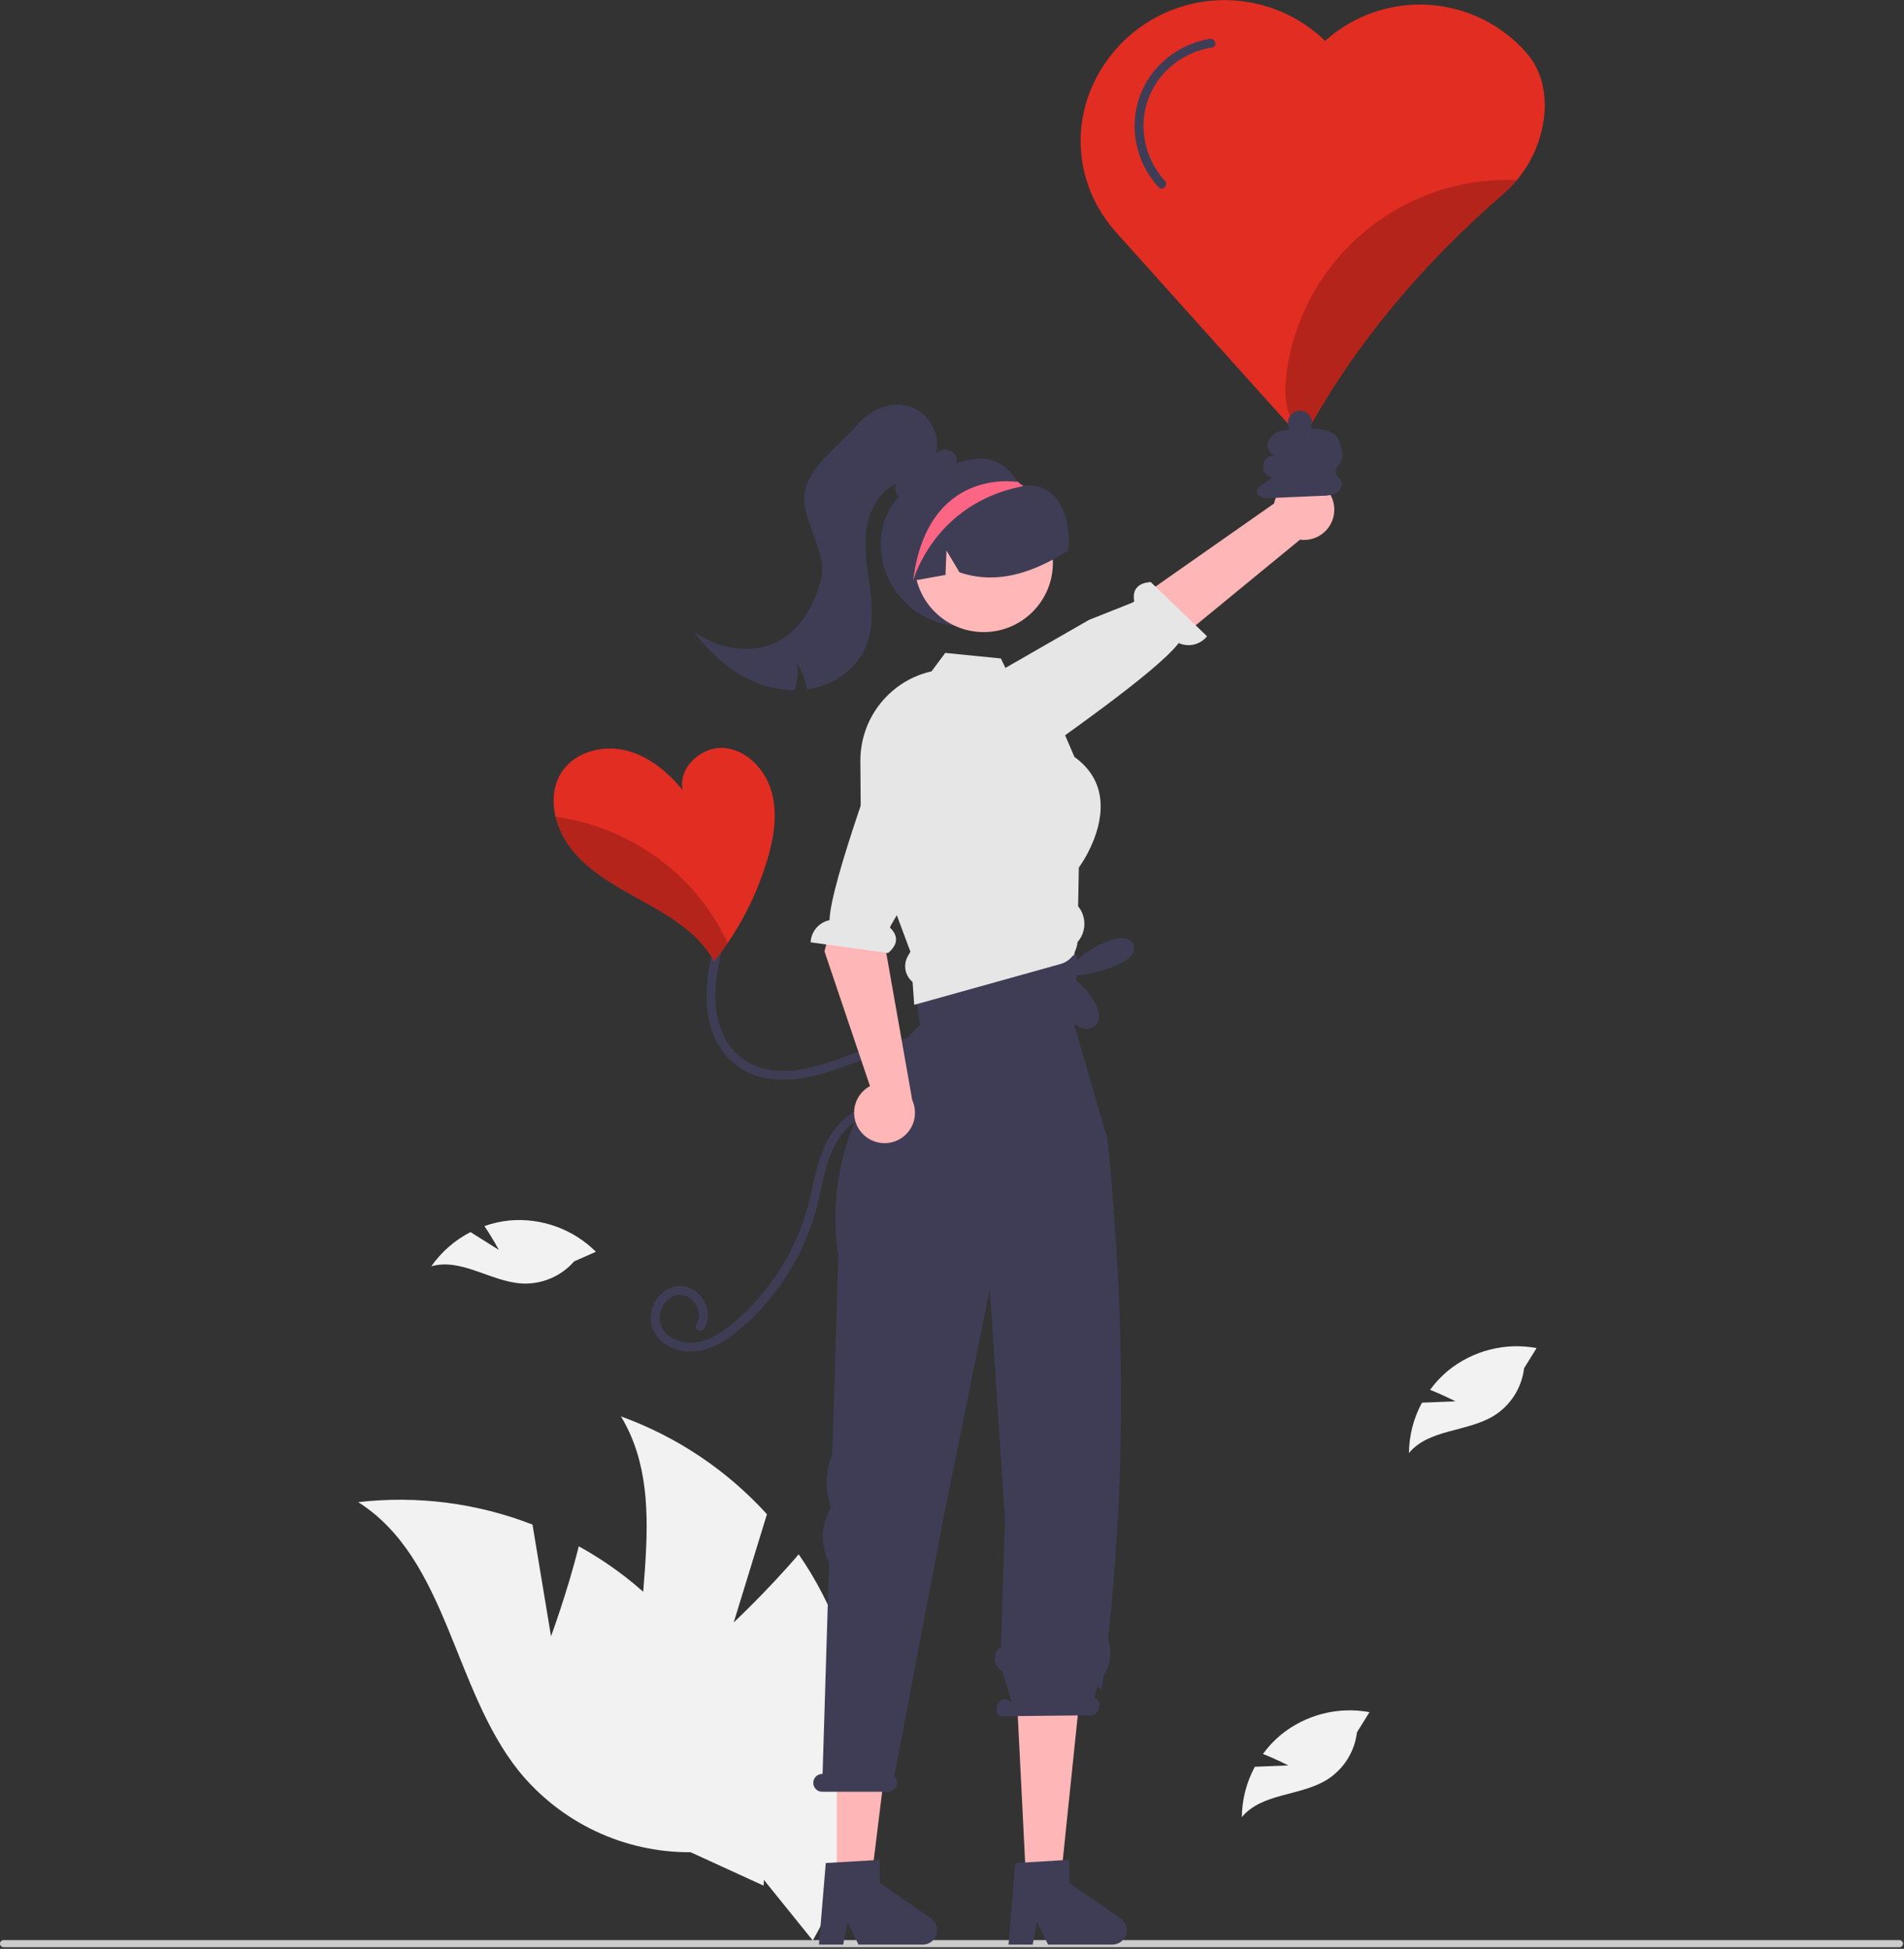 
<svg width="638" height="653" viewBox="0 0 638 653" fill="none" xmlns="http://www.w3.org/2000/svg">
<rect x="0" y="0" width="638" height="653" fill="#333333" stroke="none"/>
<g clip-path="url(#clip0_2935_423)">
<path d="M637.67 651.268C637.671 651.425 637.64 651.58 637.58 651.724C637.521 651.869 637.433 652 637.323 652.111C637.212 652.221 637.081 652.309 636.936 652.369C636.791 652.428 636.636 652.459 636.48 652.458H1.19C0.874 652.458 0.572 652.333 0.349 652.11C0.125 651.886 0 651.584 0 651.268C0 650.953 0.125 650.65 0.349 650.427C0.572 650.204 0.874 650.078 1.19 650.078H636.48C636.636 650.078 636.791 650.108 636.936 650.168C637.08 650.227 637.212 650.315 637.323 650.426C637.433 650.536 637.521 650.668 637.58 650.812C637.64 650.957 637.671 651.112 637.67 651.268Z" fill="#CCCCCC"/>
<path d="M517.096 29.477C516.312 25.111 514.371 21.037 511.476 17.677C507.359 12.99 502.358 9.161 496.761 6.407C491.163 3.653 485.078 2.029 478.853 1.627C472.628 1.225 466.384 2.053 460.479 4.064C454.574 6.075 449.122 9.229 444.436 13.347L444.036 13.707C438.442 8.285 431.624 4.291 424.159 2.065C416.694 -0.162 408.802 -0.556 401.152 0.916C393.502 2.388 386.32 5.682 380.214 10.52C374.108 15.358 369.258 21.596 366.076 28.707C363.152 35.214 361.811 42.321 362.164 49.446C362.517 56.571 364.553 63.511 368.106 69.697C369.7 72.486 371.573 75.106 373.696 77.517C375.886 80.017 435.006 145.787 435.596 146.447C435.667 146.529 435.754 146.595 435.853 146.639C435.951 146.684 436.058 146.707 436.166 146.707C436.186 146.707 436.216 146.697 436.246 146.697C436.288 146.696 436.329 146.686 436.366 146.667C436.561 146.619 436.73 146.497 436.836 146.327L437.146 145.817L437.516 145.187L442.986 136.047C458.156 110.697 478.606 86.777 503.776 64.957C505.397 63.55 506.899 62.011 508.266 60.357C513.652 53.918 516.902 45.964 517.566 37.597C517.756 34.881 517.598 32.152 517.096 29.477Z" fill="#e22d22"/>
<path d="M245.859 543.634L256.993 507.374C243.597 492.63 226.804 481.379 208.073 474.598C226.373 504.916 208.64 544.468 216.03 579.102C218.417 589.886 223.201 599.995 230.026 608.68C236.852 617.364 245.544 624.401 255.459 629.269L272.355 650.204C281.213 634.729 286.61 617.517 288.175 599.755C289.741 581.993 287.436 564.102 281.422 547.316C277.954 537.933 273.319 529.023 267.625 520.798C257.585 532.602 245.859 543.634 245.859 543.634Z" fill="#F2F2F2"/>
<path d="M184.638 548.268L178.432 510.847C159.866 503.625 139.818 501.044 120.028 503.329C149.93 522.304 151.697 565.613 173.757 593.316C180.704 601.904 189.494 608.818 199.476 613.547C209.458 618.276 220.376 620.698 231.422 620.633L255.881 631.835C256.907 614.034 254.062 596.222 247.541 579.626C241.021 563.03 230.979 548.045 218.11 535.703C210.821 528.851 202.699 522.944 193.935 518.121C190.212 533.164 184.638 548.268 184.638 548.268Z" fill="#F2F2F2"/>
<path d="M306.87 302.877L303.796 310.027L308.82 335.423L360.075 328.296L359.666 297.33L358.637 290.547L306.87 302.877Z" fill="#FFB6B6"/>
<path d="M280.389 632.005H291.697L297.078 588.389H280.389V632.005Z" fill="#FFB6B6"/>
<path d="M311.938 642.786L294.768 630.923V623.178L292.772 623.302L280.389 624.04L276.703 624.255L274.423 651.597H282.532L283.972 643.942L287.681 651.597H309.194C310.224 651.597 311.227 651.267 312.057 650.656C312.887 650.045 313.5 649.184 313.806 648.201C314.113 647.217 314.097 646.161 313.761 645.187C313.425 644.213 312.786 643.371 311.938 642.786Z" fill="#3F3D56"/>
<path d="M343.907 632.005H355.215L361.867 567.792L340.619 566.521L343.907 632.005Z" fill="#FFB6B6"/>
<path d="M375.457 642.786L358.287 630.923V623.178L356.11 623.302L343.511 624.062L340.222 624.255L337.942 651.597H346.051L347.491 643.942L351.2 651.597H372.713C373.743 651.597 374.746 651.267 375.576 650.656C376.406 650.045 377.019 649.184 377.325 648.201C377.631 647.217 377.616 646.161 377.28 645.187C376.944 644.213 376.305 643.371 375.457 642.786Z" fill="#3F3D56"/>
<path d="M275.589 594.391H275.633L277.808 523.473C276.4 520.758 275.686 517.738 275.729 514.68C275.771 511.623 276.569 508.623 278.051 505.949L278.362 505.385L277.555 501.643C276.518 496.835 276.994 491.824 278.917 487.297L280.946 421.143C273.698 374.169 308.24 343.535 308.24 343.535L305.066 318.914L360.936 320.184L359.986 343.535L371.095 381.703C376.941 438.662 377.289 494.464 371.308 548.934C371.296 549.09 371.319 549.248 371.376 549.394C371.983 551.239 372.197 553.191 372.003 555.124C371.81 557.056 371.214 558.927 370.253 560.616C370.004 561.046 369.833 561.518 369.747 562.008C368.515 571.557 368.355 559.478 366.722 568.943L367.04 569.103C368.184 569.498 368.674 571.083 368.136 572.643C367.597 574.203 366.234 575.148 365.09 574.753L335.223 575.072C334.079 574.677 333.588 573.093 334.126 571.532C334.665 569.972 336.029 569.028 337.173 569.422L339.031 570.362L335.922 560.192L334.833 559.174C334.31 558.687 333.905 558.088 333.648 557.422C333.39 556.755 333.286 556.04 333.344 555.328C333.402 554.616 333.62 553.926 333.982 553.311C334.344 552.695 334.841 552.169 335.435 551.773L336.338 522.245L336.778 509.745L335.872 495.564L331.683 431.779L315.828 510.217L299.633 595.181C300.01 595.522 300.294 595.954 300.457 596.436C300.62 596.918 300.656 597.434 300.561 597.934C300.412 598.632 300.025 599.257 299.466 599.701C298.906 600.146 298.21 600.381 297.496 600.368H275.51C275.049 600.368 274.594 600.261 274.182 600.056C273.769 599.851 273.409 599.554 273.13 599.187C272.85 598.82 272.66 598.393 272.573 597.941C272.485 597.488 272.504 597.022 272.626 596.577C272.812 595.938 273.202 595.378 273.738 594.983C274.273 594.588 274.924 594.38 275.589 594.391Z" fill="#3F3D56"/>
<path d="M295.14 182.202C295.139 186.73 296.249 191.189 298.372 195.188C300.496 199.187 303.57 202.603 307.322 205.137C311.074 207.671 315.392 209.245 319.894 209.721C324.397 210.197 328.948 209.56 333.147 207.867C337.347 206.174 341.066 203.475 343.979 200.009C346.892 196.542 348.91 192.414 349.854 187.986C350.799 183.557 350.643 178.965 349.399 174.611C348.154 170.258 345.861 166.276 342.718 163.016L342.586 162.884C342.364 162.651 342.143 162.419 341.911 162.197L341.906 162.197L341.903 162.194L341.9 162.191L341.9 162.186C341.582 161.955 341.29 161.692 341.025 161.401C337.291 156.183 333.057 151.807 322.802 154.541C308.037 158.476 295.14 166.922 295.14 182.202Z" fill="#3F3D56"/>
<path d="M447.091 170.361C447.154 171.841 446.892 173.317 446.322 174.684C445.753 176.052 444.891 177.278 443.796 178.276C442.702 179.274 441.402 180.02 439.988 180.462C438.574 180.903 437.08 181.029 435.612 180.831L364.275 239.378L353.378 220.226L426.927 168.699C427.424 166.255 428.799 164.078 430.794 162.58C432.788 161.083 435.262 160.369 437.748 160.574C440.233 160.778 442.557 161.888 444.279 163.692C446.001 165.496 447.002 167.869 447.091 170.361Z" fill="#FFB6B6"/>
<path d="M334.152 256.643C334.152 256.643 336.476 261.465 345.515 254.616C352.751 249.132 387.296 225.474 394.969 215.473C396.579 216.201 398.386 216.372 400.104 215.96C401.822 215.548 403.354 214.576 404.459 213.197L385.585 195.025C379.663 195.425 379.602 199.388 380.109 201.664L364.941 207.691L325.435 230.389L332.411 253.187L334.152 256.643Z" fill="#E6E6E6"/>
<path d="M329.617 211.797C342.428 211.797 352.812 201.412 352.812 188.602C352.812 175.791 342.428 165.406 329.617 165.406C316.807 165.406 306.422 175.791 306.422 188.602C306.422 201.412 316.807 211.797 329.617 211.797Z" fill="#FFB7B7"/>
<path d="M361.259 303.656L361.497 290.716C362.438 289.424 370.331 278.14 368.562 266.867C367.734 261.56 364.853 257.103 360.022 253.633L356.904 246.375L352.288 235.646L338.781 227.606L336.91 223.795L335.368 220.631L316.735 218.771L312.142 224.952L312.052 224.964C307.831 225.923 303.867 227.779 300.427 230.407C296.652 233.272 293.591 236.972 291.486 241.218C289.38 245.464 288.288 250.141 288.293 254.88L288.406 269.918L288.429 272.072L288.44 274.159L300.065 305.448L300.507 306.661L305.066 318.92L304.283 320.213C303.441 321.62 303.13 323.282 303.406 324.898C303.683 326.515 304.529 327.978 305.792 329.025L306.336 336.691L307.323 336.419L312.936 334.854L355.395 323.003C356.994 322.557 358.406 321.606 359.421 320.293C359.458 320.245 359.492 320.196 359.523 320.145C359.691 319.937 359.84 319.713 359.966 319.476C360.93 317.038 361.032 316.38 361.043 315.7C362.453 314.094 363.267 312.052 363.349 309.917C363.432 307.782 362.778 305.683 361.497 303.974L361.259 303.656Z" fill="#E6E6E6"/>
<path d="M305.342 194.684C305.552 194.65 305.762 194.606 305.973 194.573C309.591 193.931 313.209 193.301 316.816 192.648L317.148 184.471L321.518 191.796C331.488 195.104 340.815 193.234 349.59 189.107C352.484 187.733 355.292 186.185 357.999 184.471C358.89 170.642 353.299 161.789 342.895 162.718C342.515 162.752 342.243 162.364 341.911 162.198L341.906 162.197L341.903 162.195L341.9 162.191L341.9 162.187C341.335 161.921 340.76 161.667 340.185 161.434C335.68 159.674 330.769 159.228 326.021 160.149C321.273 161.069 316.884 163.318 313.364 166.635C306.283 173.395 303.096 184.559 305.342 194.684Z" fill="#3F3D56"/>
<path d="M320.455 155.208C320.223 156.007 319.764 156.721 319.134 157.265C318.504 157.808 317.73 158.157 316.905 158.27C313.787 162.125 310.214 166.208 305.327 166.979C303.93 167.276 302.472 167.024 301.255 166.276C301.107 166.183 300.97 166.072 300.847 165.947C299.69 164.847 299.6 162.636 300.972 161.808C294.825 164.246 291.23 170.88 290.323 177.424C289.416 183.967 290.675 190.579 291.502 197.134C292.33 203.689 292.693 210.572 290.119 216.662C287.08 223.841 280.094 229.001 272.473 230.645C271.792 230.793 271.112 230.917 270.42 230.997C269.961 227.884 268.805 224.915 267.041 222.31C267.507 225.325 267.231 228.408 266.236 231.292C260.505 231.212 254.877 229.758 249.826 227.05C242.919 223.41 237.17 217.853 232.463 211.627C240.572 217.377 251.776 219.532 260.599 214.984C268.492 210.901 273.153 202.328 275.195 193.686C277.236 185.033 268.656 174.432 269.586 165.598C270.527 156.763 281.182 149.265 287.011 142.563C290.731 138.287 296.22 135.123 301.879 135.656C303.79 135.838 305.64 136.43 307.301 137.392C308.963 138.353 310.398 139.661 311.509 141.227C312.62 142.793 313.38 144.58 313.738 146.466C314.095 148.352 314.043 150.293 313.583 152.157C315.193 149.877 319.355 150.376 320.387 152.973C320.664 153.689 320.688 154.477 320.455 155.208Z" fill="#3F3D56"/>
<path d="M305.973 194.573C305.973 194.573 312.844 168.925 342.298 163.005C342.331 162.994 342.442 162.95 342.586 162.884C342.674 162.828 342.785 162.773 342.895 162.718C342.563 162.53 342.243 162.364 341.911 162.198L341.906 162.197L341.903 162.194L341.9 162.191L341.9 162.187C341.612 161.921 341.324 161.656 341.025 161.401L340.185 161.434C340.185 161.434 310.631 156.754 305.973 194.573Z" fill="#FD6584"/>
<path d="M379.893 316.796C379.63 316.128 379.188 315.546 378.616 315.113C378.044 314.68 377.364 314.412 376.65 314.34C375.219 314.215 373.779 314.424 372.442 314.949C367.195 316.696 362.485 319.759 358.759 323.844L358.822 326.44C357.073 328.672 356.139 331.435 356.176 334.271C356.213 337.106 357.219 339.844 359.026 342.029C360.047 343.287 361.44 344.189 363.005 344.605C363.787 344.8 364.607 344.78 365.379 344.547C366.151 344.315 366.846 343.878 367.39 343.283C368.958 341.373 368.2 338.497 367.048 336.311C365.036 332.51 362.091 329.282 358.491 326.929C364.503 326.776 370.409 325.308 375.793 322.628C376.986 322.106 378.063 321.351 378.959 320.407C379.402 319.93 379.72 319.35 379.883 318.719C380.046 318.089 380.049 317.428 379.893 316.796Z" fill="#3F3D56"/>
<path d="M487.702 469.549L476.477 469.994C473.671 475.183 472.173 480.979 472.115 486.878C478.793 478.791 491.584 479.868 500.538 474.407C503.318 472.683 505.673 470.355 507.431 467.596C509.188 464.837 510.303 461.718 510.691 458.47L514.884 451.696C509.691 450.738 504.352 450.917 499.235 452.222C494.118 453.526 489.345 455.924 485.244 459.251C482.962 461.14 480.927 463.309 479.186 465.706C483.469 467.355 487.702 469.549 487.702 469.549Z" fill="#F2F2F2"/>
<path d="M431.702 591.549L420.477 591.994C417.671 597.183 416.173 602.979 416.115 608.878C422.793 600.791 435.584 601.868 444.538 596.407C447.318 594.683 449.673 592.355 451.431 589.596C453.188 586.837 454.303 583.718 454.691 580.47L458.884 573.696C453.691 572.738 448.352 572.917 443.235 574.222C438.118 575.526 433.345 577.924 429.244 581.251C426.962 583.14 424.927 585.309 423.186 587.706C427.469 589.355 431.702 591.549 431.702 591.549Z" fill="#F2F2F2"/>
<path d="M167.164 418.813L157.65 412.84C152.403 415.538 147.894 419.475 144.514 424.311C154.593 421.408 164.54 429.521 175.013 430.071C178.281 430.218 181.54 429.627 184.549 428.343C187.557 427.059 190.238 425.114 192.393 422.653L199.679 419.431C195.935 415.707 191.427 412.84 186.468 411.027C181.508 409.213 176.215 408.496 170.952 408.926C168.001 409.196 165.097 409.836 162.307 410.832C164.91 414.611 167.164 418.813 167.164 418.813Z" fill="#F2F2F2"/>
<path d="M447.499 158.309C447.275 156.806 448.906 155.735 449.516 154.343C449.908 153.101 449.908 151.768 449.515 150.526C449.163 148.838 448.758 147.049 447.536 145.833C446.288 144.784 444.75 144.139 443.126 143.984C439.18 143.295 435.151 143.224 431.183 143.773L434.193 143.956C432.298 143.835 430.396 144.056 428.579 144.607C427.672 144.894 426.853 145.403 426.195 146.088C425.536 146.774 425.061 147.613 424.812 148.53C424.44 150.388 425.71 152.564 427.598 152.723C426.655 152.531 425.675 152.72 424.871 153.249C424.067 153.778 423.505 154.603 423.307 155.545C423.11 156.486 423.294 157.468 423.818 158.275C424.342 159.082 425.164 159.649 426.105 159.851C425.67 161.025 424.378 161.587 423.272 162.173C422.165 162.759 421.001 163.763 421.188 165.001C421.435 166.638 423.622 166.974 425.276 166.902L443.278 166.116C444.829 166.172 446.369 165.852 447.769 165.184C449.104 164.406 450.034 162.7 449.418 161.283C448.942 160.189 447.675 159.489 447.499 158.309Z" fill="#3F3D56"/>
<path d="M238.708 318.649C236.234 329.519 235.058 341.842 241.657 351.569C244.462 355.742 248.578 358.86 253.355 360.431C258.189 361.864 263.287 362.177 268.261 361.346C279.517 359.787 289.52 353.924 300.589 351.648C305.474 350.644 310.658 350.312 315.361 352.245C318.884 353.693 322.596 356.605 322.612 360.759C322.63 365.025 318.925 367.857 315.24 369.168C310.324 370.918 305.214 370.241 300.114 370.02C294.622 369.783 289.021 370.279 284.458 373.643C280.534 376.706 277.524 380.786 275.757 385.44C273.464 391.006 272.533 396.991 271.066 402.798C269.755 408.019 267.901 413.089 265.534 417.924C260.889 427.4 254.377 435.84 246.39 442.738C242.451 446.128 237.664 449.582 232.284 449.893C228.135 450.133 223.091 448.389 221.491 444.186C220.897 442.371 220.955 440.406 221.656 438.63C222.356 436.853 223.655 435.377 225.328 434.457C228.884 432.662 232.757 435.222 233.905 438.736C234.207 439.546 234.312 440.415 234.213 441.274C234.114 442.132 233.813 442.955 233.335 443.675C232.257 445.283 234.854 446.786 235.925 445.189C238.412 441.481 237.112 436.494 234.067 433.523C232.581 432.008 230.594 431.086 228.478 430.928C226.363 430.771 224.261 431.388 222.568 432.666C220.808 434.006 219.477 435.831 218.739 437.916C218.002 440.002 217.889 442.257 218.414 444.406C219.694 449.022 224.23 451.959 228.76 452.686C234.354 453.585 239.738 451.386 244.254 448.21C248.784 444.939 252.904 441.134 256.523 436.877C263.88 428.415 269.411 418.526 272.769 407.828C276.071 397.247 276.311 383.268 286.123 376.122C291.172 372.445 297.358 372.853 303.278 373.191C308.503 373.489 313.601 373.435 318.395 371.069C322.353 369.115 325.547 365.51 325.613 360.916C325.68 356.279 322.387 352.55 318.508 350.438C308.26 344.857 295.954 349.358 285.886 353.087C275.762 356.836 264.202 361.237 253.443 357.291C248.477 355.362 244.479 351.541 242.325 346.669C239.72 341.143 239.349 334.874 239.951 328.878C240.306 325.703 240.857 322.553 241.601 319.447C242.028 317.567 239.137 316.764 238.708 318.649Z" fill="#3F3D56"/>
<path d="M288.393 379.137C287.472 377.977 286.816 376.63 286.472 375.189C286.128 373.748 286.104 372.249 286.401 370.798C286.699 369.347 287.311 367.979 288.195 366.79C289.079 365.601 290.212 364.621 291.516 363.918L276.267 318.773L288.719 270.932L308.797 280.009L296.407 316.094L305.677 368.619C306.713 370.888 306.881 373.457 306.15 375.842C305.418 378.226 303.837 380.259 301.707 381.555C299.576 382.852 297.044 383.322 294.59 382.876C292.137 382.43 289.932 381.1 288.393 379.137Z" fill="#FFB6B6"/>
<path d="M306.772 231.514C306.772 231.514 302.056 228.982 298.776 239.838C296.151 248.529 278.282 295.718 277.96 308.32C276.23 308.679 274.668 309.603 273.522 310.947C272.375 312.291 271.708 313.978 271.625 315.743L297.577 319.334C302.131 315.527 299.849 312.286 298.1 310.745L306.939 295.772L325.414 255.352L310.213 233.284L306.772 231.514Z" fill="#E6E6E6"/>
<path d="M257.096 288.158C254.129 298.062 249.657 307.452 243.836 315.998C242.396 318.098 240.883 320.144 239.296 322.138C238.063 319.896 236.569 317.808 234.846 315.918C228.796 309.268 220.686 304.918 212.816 300.558C204.946 296.198 196.956 291.518 191.396 284.448C188.901 281.265 187.115 277.586 186.156 273.658C184.896 268.328 185.376 262.768 188.486 258.318C193.006 251.848 202.016 249.568 209.676 251.438C217.346 253.308 223.766 258.638 228.746 264.758C227.116 257.238 235.046 249.978 242.716 250.638C250.386 251.308 256.536 258.008 258.576 265.428C260.626 272.838 259.296 280.778 257.096 288.158Z" fill="#e22d22"/>
<path d="M405.362 13.033C401.298 13.697 397.411 15.179 393.937 17.391C390.463 19.602 387.475 22.496 385.154 25.897C382.801 29.409 381.233 33.387 380.558 37.559C379.882 41.732 380.115 46.001 381.24 50.076C382.504 54.801 384.904 59.144 388.232 62.728C389.55 64.145 391.668 62.02 390.353 60.607C387.733 57.731 385.752 54.332 384.541 50.635C383.331 46.937 382.919 43.025 383.333 39.156C383.778 35.438 385.009 31.857 386.945 28.652C388.881 25.446 391.477 22.69 394.561 20.565C398.017 18.143 401.987 16.555 406.159 15.926C408.062 15.64 407.253 12.749 405.362 13.033Z" fill="#3F3D56"/>
<g opacity="0.2">
<path d="M508.266 60.358C506.898 62.013 505.397 63.551 503.776 64.958C478.606 86.778 458.156 110.698 442.986 136.048L437.516 145.188L437.146 145.818C435.857 144.848 434.733 143.676 433.816 142.348C430.316 137.258 430.296 130.568 431.156 124.448C433.757 106.098 443.093 89.372 457.346 77.526C471.599 65.68 489.75 59.56 508.266 60.358Z" fill="black"/>
</g>
<g opacity="0.2">
<path d="M243.836 315.998C242.396 318.098 240.883 320.145 239.296 322.138C238.063 319.897 236.569 317.809 234.846 315.918C228.796 309.268 220.686 304.918 212.816 300.558C204.946 296.198 196.956 291.518 191.396 284.448C188.901 281.266 187.115 277.587 186.156 273.658C203.848 276.111 220.104 284.735 232.056 298.008C236.841 303.397 240.81 309.458 243.836 315.998Z" fill="black"/>
</g>
<path d="M435.586 145.598C437.795 145.598 439.586 143.807 439.586 141.598C439.586 139.389 437.795 137.598 435.586 137.598C433.377 137.598 431.586 139.389 431.586 141.598C431.586 143.807 433.377 145.598 435.586 145.598Z" fill="#3F3D56"/>
</g>
<defs>
<clipPath id="clip0_2935_423">
<rect width="637.67" height="652.457" fill="white"/>
</clipPath>
</defs>
</svg>